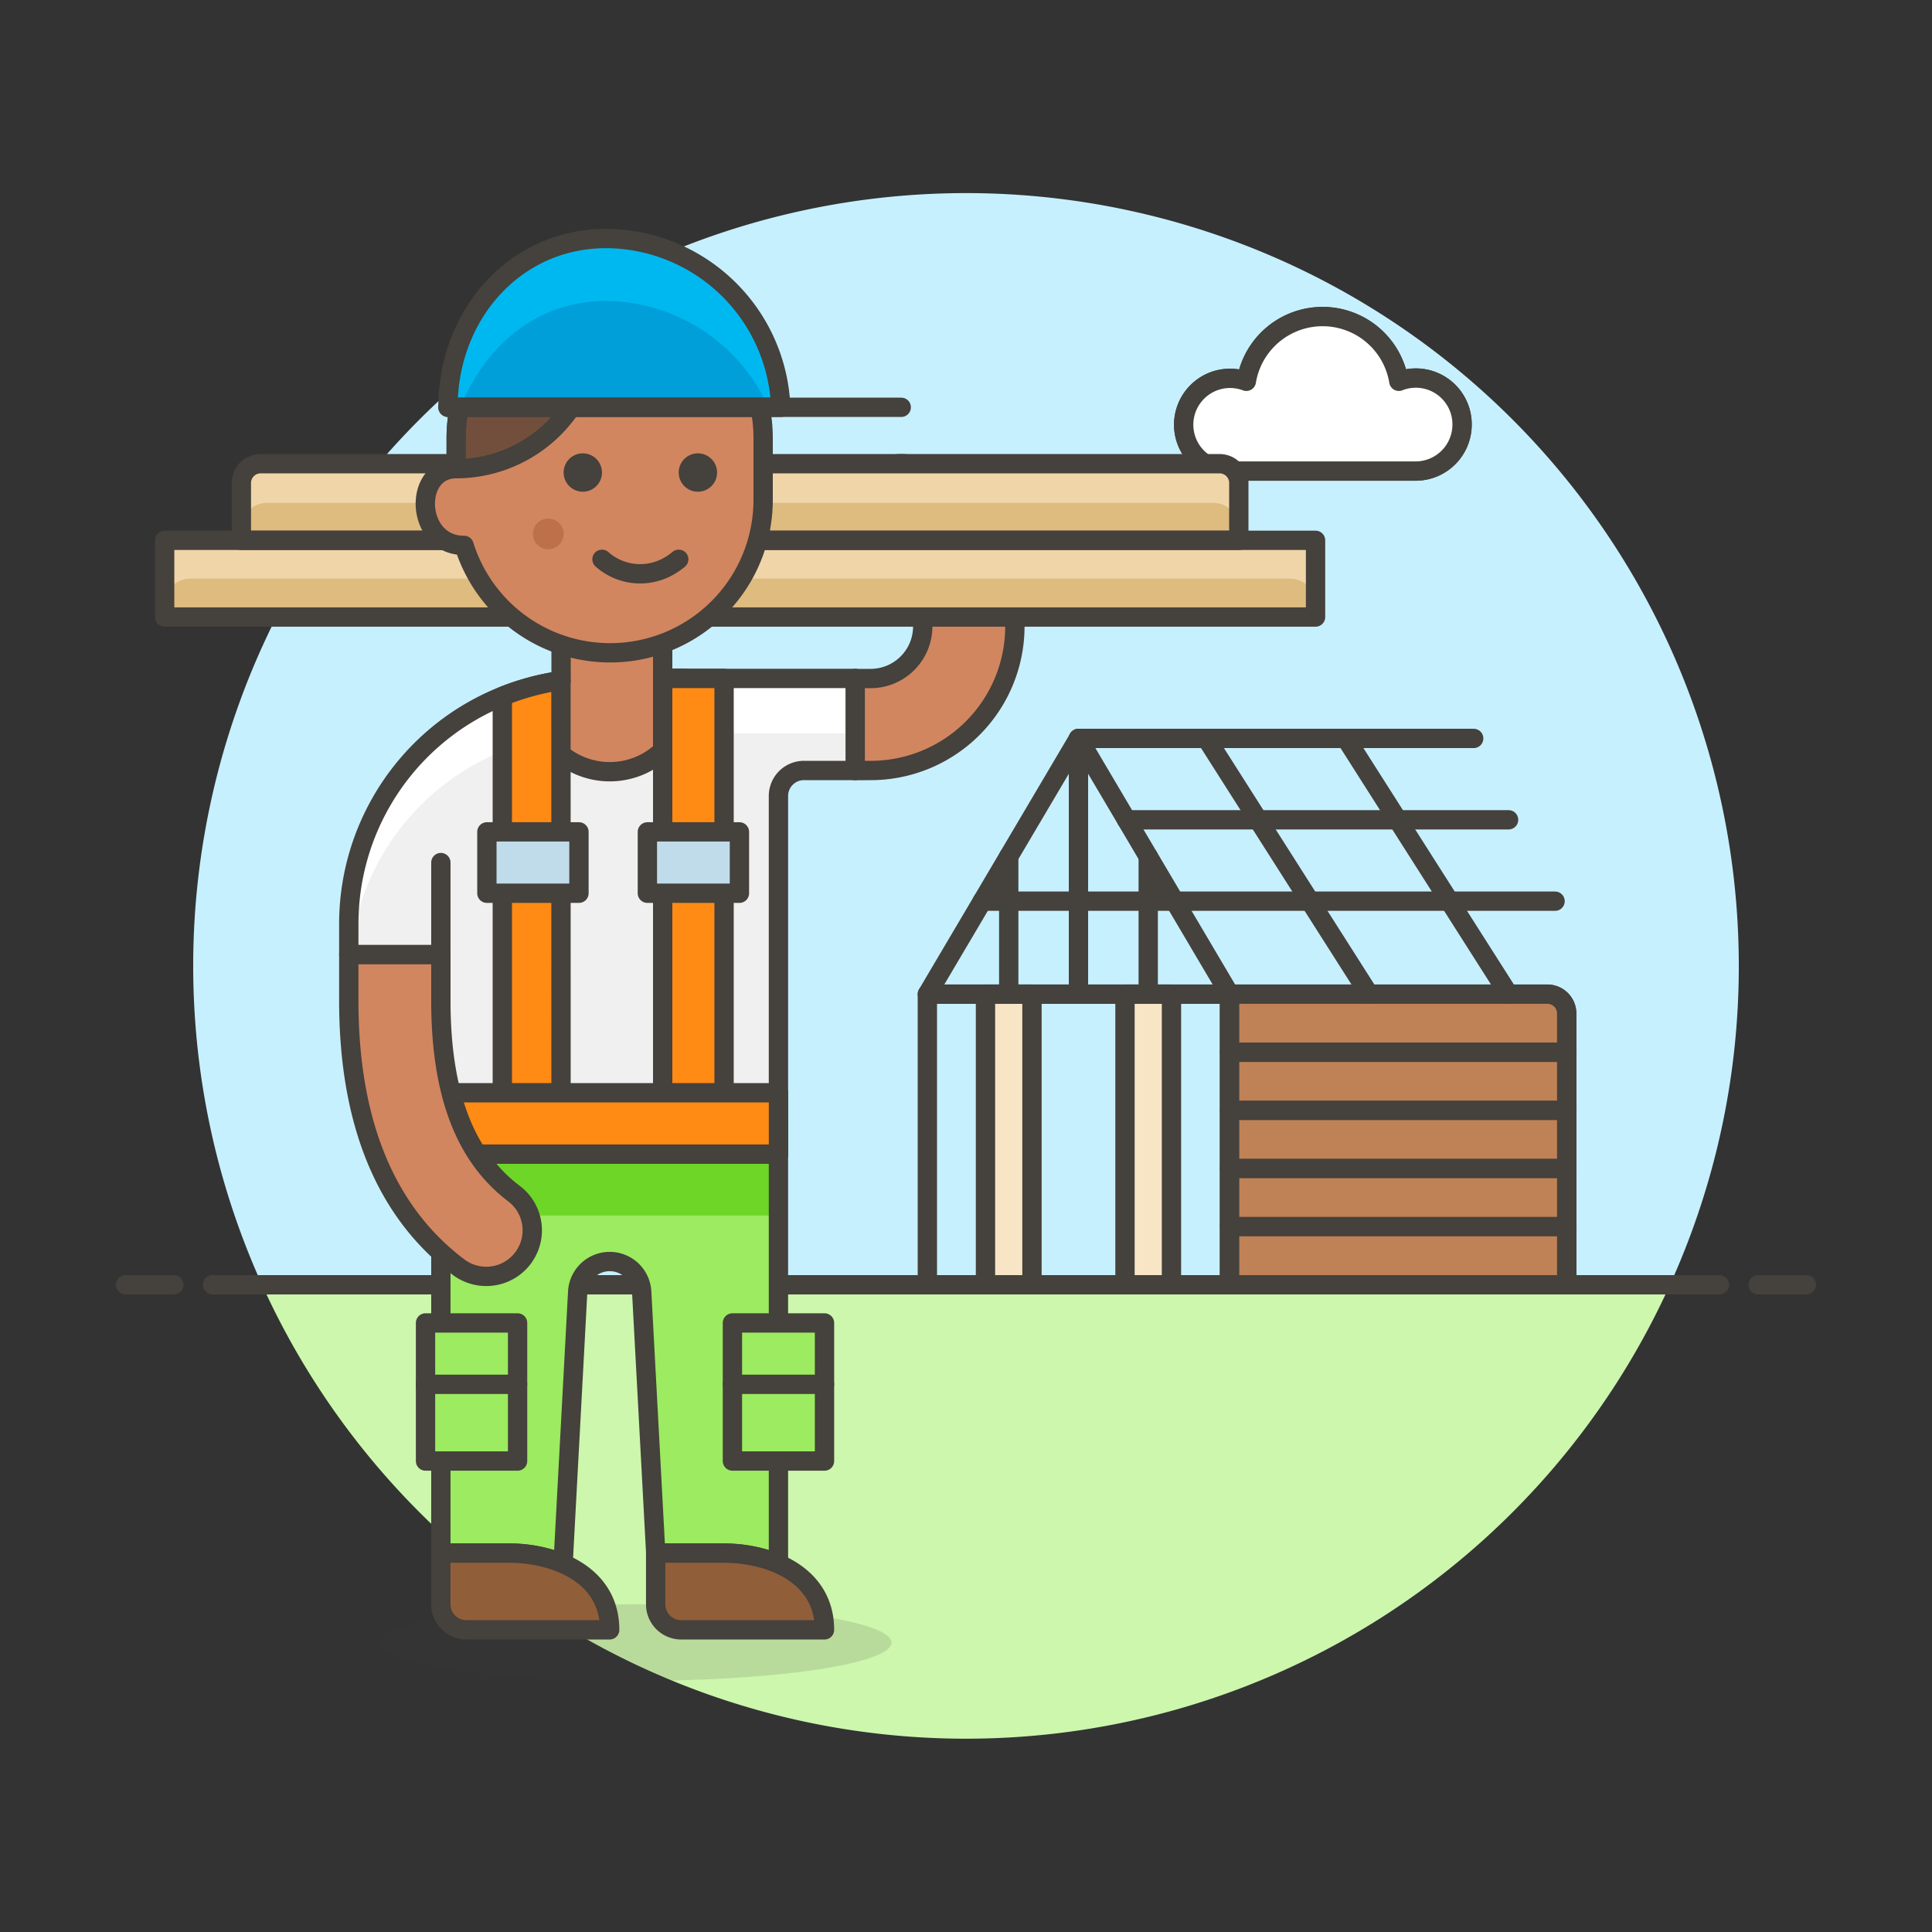 <svg xmlns="http://www.w3.org/2000/svg" version="1.1" xmlns:xlink="http://www.w3.org/1999/xlink" xmlns:svgjs="http://svgjs.com/svgjs" viewBox="0 0 160 160" width="160" height="160"><rect x="0" y="0" width="160" height="160" fill="#333333" stroke="none"/><g transform="matrix(1.6,0,0,1.6,0,0)"><path d="M90,50A40,40,0,1,0,13.564,66.5H86.436A39.844,39.844,0,0,0,90,50Z" fill="#c7f0ff"></path><path d="M13.564,66.5a40,40,0,0,0,72.872,0Z" fill="#ccf7ad"></path><path d="M11 66.5L89 66.5" fill="none" stroke="#45413c" stroke-linecap="round" stroke-linejoin="round"></path><path d="M6.5 66.5L9 66.5" fill="none" stroke="#45413c" stroke-linecap="round" stroke-linejoin="round"></path><path d="M91 66.5L93.5 66.5" fill="none" stroke="#45413c" stroke-linecap="round" stroke-linejoin="round"></path><path d="M55.821 38.221L55.821 51.458" fill="none" stroke="#45413c" stroke-linecap="round" stroke-linejoin="round"></path><path d="M48 51.458H63.644V66.5H48z" fill="none" stroke="#45413c" stroke-linecap="round" stroke-linejoin="round"></path><path d="M51.008 51.458H53.415V66.5H51.008z" fill="#f7e5c6" stroke="#45413c" stroke-linecap="round" stroke-linejoin="round"></path><path d="M58.229 51.458H60.635V66.5H58.229z" fill="#f7e5c6" stroke="#45413c" stroke-linecap="round" stroke-linejoin="round"></path><path d="M81.092,66.5H63.644V51.458H80.092a1,1,0,0,1,1,1Z" fill="#bf8256" stroke="#45413c" stroke-linecap="round" stroke-linejoin="round"></path><path d="M81.092,54.467H63.644V51.458H80.092a1,1,0,0,1,1,1Z" fill="#bf8256" stroke="#45413c" stroke-linecap="round" stroke-linejoin="round"></path><path d="M63.644 54.467H81.092V57.475H63.644z" fill="#bf8256" stroke="#45413c" stroke-linecap="round" stroke-linejoin="round"></path><path d="M63.644 57.475H81.092V60.484H63.644z" fill="#bf8256" stroke="#45413c" stroke-linecap="round" stroke-linejoin="round"></path><path d="M63.644 60.483H81.092V63.492H63.644z" fill="#bf8256" stroke="#45413c" stroke-linecap="round" stroke-linejoin="round"></path><path d="M63.644 63.492H81.092V66.5H63.644z" fill="#bf8256" stroke="#45413c" stroke-linecap="round" stroke-linejoin="round"></path><path d="M48 51.458L55.821 38.221 63.644 51.458 48 51.458z" fill="none" stroke="#45413c" stroke-linecap="round" stroke-linejoin="round"></path><path d="M55.821 38.221L76.278 38.221" fill="none" stroke="#45413c" stroke-linecap="round" stroke-linejoin="round"></path><path d="M58.31 42.433L78.084 42.433" fill="none" stroke="#45413c" stroke-linecap="round" stroke-linejoin="round"></path><path d="M50.844 46.645L80.49 46.645" fill="none" stroke="#45413c" stroke-linecap="round" stroke-linejoin="round"></path><path d="M62.44 38.221L70.863 51.458" fill="none" stroke="#45413c" stroke-linecap="round" stroke-linejoin="round"></path><path d="M69.66 38.221L78.084 51.458" fill="none" stroke="#45413c" stroke-linecap="round" stroke-linejoin="round"></path><path d="M52.212 44.331L52.212 51.458" fill="none" stroke="#45413c" stroke-linecap="round" stroke-linejoin="round"></path><path d="M59.432 44.331L59.432 51.458" fill="none" stroke="#45413c" stroke-linecap="round" stroke-linejoin="round"></path><path d="M75.677,21.976a2.394,2.394,0,0,0-3.273-2.24,4,4,0,0,0-7.894,0,2.4,2.4,0,1,0-.866,4.647h9.627A2.407,2.407,0,0,0,75.677,21.976Z" fill="#ffffff" stroke="#45413c" stroke-linecap="round" stroke-linejoin="round"></path><path d="M75.677,21.976a2.394,2.394,0,0,0-3.273-2.24,4,4,0,0,0-7.894,0,2.4,2.4,0,1,0-.866,4.647h9.627A2.407,2.407,0,0,0,75.677,21.976Z" fill="#ffffff" stroke="#45413c" stroke-linecap="round" stroke-linejoin="round"></path><path d="M45.062,39.881A7.467,7.467,0,0,0,50.8,27.634l-2.319-2.782A2.368,2.368,0,0,0,46.648,24a2.384,2.384,0,0,0-1.831,3.91l2.318,2.781a2.7,2.7,0,0,1-2.073,4.429h-.8v4.766Z" fill="#d18660" stroke="#45413c" stroke-linecap="round" stroke-linejoin="round"></path><path d="M44.264,35.115h-13.5A12.708,12.708,0,0,0,18.053,47.823v1.589h4.766V59.738H40.292V41.2a1.32,1.32,0,0,1,1.321-1.32h2.651Z" fill="#f0f0f0"></path><path d="M37.437,80.389a7.251,7.251,0,0,1,2.855.557v-22.8H22.819v22.24h3.5a7.282,7.282,0,0,1,2.827.544L29.9,66.885a1.659,1.659,0,0,1,3.315,0l.725,13.5Z" fill="#9ceb60"></path><path d="M22.819 59.738H40.292V62.914H22.819z" fill="#6dd627"></path><path d="M37.437,80.389a7.251,7.251,0,0,1,2.855.557v-22.8H22.819v22.24h3.5a7.282,7.282,0,0,1,2.827.544L29.9,66.885a1.659,1.659,0,0,1,3.315,0l.725,13.5Z" fill="none" stroke="#45413c" stroke-linecap="round" stroke-linejoin="round"></path><path d="M30.762,35.115A12.708,12.708,0,0,0,18.053,47.823v1.589h.063A12.708,12.708,0,0,1,30.762,37.957h13.5V35.115Z" fill="#ffffff"></path><path d="M44.264,35.115h-13.5A12.708,12.708,0,0,0,18.053,47.823v1.589h4.766V59.738H40.292V41.2a1.32,1.32,0,0,1,1.321-1.32h2.651Z" fill="none" stroke="#45413c" stroke-linecap="round" stroke-linejoin="round"></path><path d="M19.743 85.020 A13.201 1.98 0 1 0 46.145 85.020 A13.201 1.98 0 1 0 19.743 85.020 Z" fill="#45413c" opacity=".15"></path><path d="M42.676,84.36c0-2.844-2.781-3.971-5.239-3.971h-3.5V83.04a1.32,1.32,0,0,0,1.321,1.32Z" fill="#915e3a" stroke="#45413c" stroke-linecap="round" stroke-linejoin="round"></path><path d="M31.556,84.36c0-2.844-2.78-3.971-5.239-3.971h-3.5V83.04a1.32,1.32,0,0,0,1.32,1.32Z" fill="#915e3a" stroke="#45413c" stroke-linecap="round" stroke-linejoin="round"></path><path d="M22.819 49.412L22.819 44.646" fill="#00b8f0" stroke="#45413c" stroke-linecap="round" stroke-linejoin="round"></path><path d="M8.522 27.967 L68.093 27.967 L68.093 31.938 L8.522 31.938 Z" fill="#debb7e"></path><path d="M68.093,28.967a1,1,0,0,0-1-1H9.522a1,1,0,0,0-1,1v1.651a1.35,1.35,0,0,0,.041.327,1.321,1.321,0,0,1,1.28-.992h56.93a1.321,1.321,0,0,1,1.279.992,1.3,1.3,0,0,0,.041-.327Z" fill="#f0d5a8"></path><path d="M64.121,27.967H12.493V25a1,1,0,0,1,1-1H63.121a1,1,0,0,1,1,1Z" fill="#debb7e"></path><path d="M64.121,25a1,1,0,0,0-1-1H13.493a1,1,0,0,0-1,1v2.349a1.32,1.32,0,0,1,1.32-1.32H62.8a1.32,1.32,0,0,1,1.32,1.32Z" fill="#f0d5a8"></path><path d="M8.522 27.967 L68.093 27.967 L68.093 31.938 L8.522 31.938 Z" fill="none" stroke="#45413c" stroke-linecap="round" stroke-linejoin="round"></path><path d="M64.121,27.967H12.493V25a1,1,0,0,1,1-1H63.121a1,1,0,0,1,1,1Z" fill="none" stroke="#45413c" stroke-linecap="round" stroke-linejoin="round"></path><path d="M37.910 68.475 L42.676 68.475 L42.676 75.623 L37.910 75.623 Z" fill="#9ceb60" stroke="#45413c" stroke-linecap="round" stroke-linejoin="round"></path><path d="M37.91 71.651L42.676 71.651" fill="#9ceb60" stroke="#45413c" stroke-linecap="round" stroke-linejoin="round"></path><path d="M22.025 68.475 L26.790 68.475 L26.790 75.623 L22.025 75.623 Z" fill="#9ceb60" stroke="#45413c" stroke-linecap="round" stroke-linejoin="round"></path><path d="M22.025 71.651L26.79 71.651" fill="#9ceb60" stroke="#45413c" stroke-linecap="round" stroke-linejoin="round"></path><path d="M35.448,35.115H34.3l.005-5.64H29.041l0,5.772a13.7,13.7,0,0,0-1.412.274,3.862,3.862,0,0,0-.039.388,3.972,3.972,0,1,0,7.943,0A4.072,4.072,0,0,0,35.448,35.115Z" fill="#d18660" stroke="#45413c" stroke-linecap="round" stroke-linejoin="round"></path><path d="M34.3 35.115H37.478V58.148H34.3z" fill="#ff8a14" stroke="#45413c" stroke-linecap="round" stroke-linejoin="round"></path><path d="M29.035,35.225A13.222,13.222,0,0,0,26,36.047v22.1h3.039Z" fill="#ff8a14" stroke="#45413c" stroke-linecap="round" stroke-linejoin="round"></path><path d="M25.201 43.058 L29.967 43.058 L29.967 46.234 L25.201 46.234 Z" fill="#c0dceb" stroke="#45413c" stroke-linecap="round" stroke-linejoin="round"></path><path d="M33.508 43.058 L38.273 43.058 L38.273 46.234 L33.508 46.234 Z" fill="#c0dceb" stroke="#45413c" stroke-linecap="round" stroke-linejoin="round"></path><path d="M22.82 56.56H40.293V59.738H22.82z" fill="#ff8a14" stroke="#45413c" stroke-linecap="round" stroke-linejoin="round"></path><path d="M22.819,49.412v2.382c0,4.81,1.248,8.085,3.812,10.008a2.383,2.383,0,0,1-2.858,3.813c-3.8-2.845-5.72-7.494-5.72-13.821V49.412Z" fill="#d18660" stroke="#45413c" stroke-linecap="round" stroke-linejoin="round"></path><path d="M31.556,14.727a7.943,7.943,0,0,0-7.943,7.943v1.589c-2.267,0-2.111,3.971.4,3.971h.007A7.92,7.92,0,0,0,39.5,25.847V22.67A7.942,7.942,0,0,0,31.556,14.727Z" fill="#d18660" stroke="#45413c" stroke-linecap="round" stroke-linejoin="round"></path><path d="M31.159,24.457a.993.993,0,1,1-.993-.992A.994.994,0,0,1,31.159,24.457Z" fill="#45413c"></path><path d="M37.116,24.457a.993.993,0,1,1-.993-.992A.994.994,0,0,1,37.116,24.457Z" fill="#45413c"></path><path d="M29.173,27.634a.794.794,0,1,1-.794-.794A.794.794,0,0,1,29.173,27.634Z" fill="#bd704a"></path><path d="M31.159,28.95a2.98,2.98,0,0,0,3.505.328,3.657,3.657,0,0,0,.467-.328" fill="none" stroke="#45413c" stroke-linecap="round" stroke-linejoin="round"></path><path d="M23.613,22.67v1.589A7.171,7.171,0,0,0,30.4,14.811,7.944,7.944,0,0,0,23.613,22.67Z" fill="#724f3d" stroke="#45413c" stroke-miterlimit="10"></path><path d="M23.188,21.082c0-4.757,3.429-8.737,8.186-8.737a9.092,9.092,0,0,1,9.038,8.737" fill="#009fd9"></path><path d="M31.374,15.575a9.318,9.318,0,0,1,8.4,5.507h.638a9.092,9.092,0,0,0-9.038-8.737c-4.757,0-8.186,3.98-8.186,8.737h.638C25.105,17.928,27.762,15.575,31.374,15.575Z" fill="#00b8f0"></path><path d="M23.188 21.082L46.648 21.082" fill="#ffcebf" stroke="#45413c" stroke-linecap="round" stroke-linejoin="round"></path><path d="M23.188,21.082c0-4.757,3.429-8.737,8.186-8.737a9.092,9.092,0,0,1,9.038,8.737Z" fill="none" stroke="#45413c" stroke-linecap="round" stroke-linejoin="round"></path></g></svg>